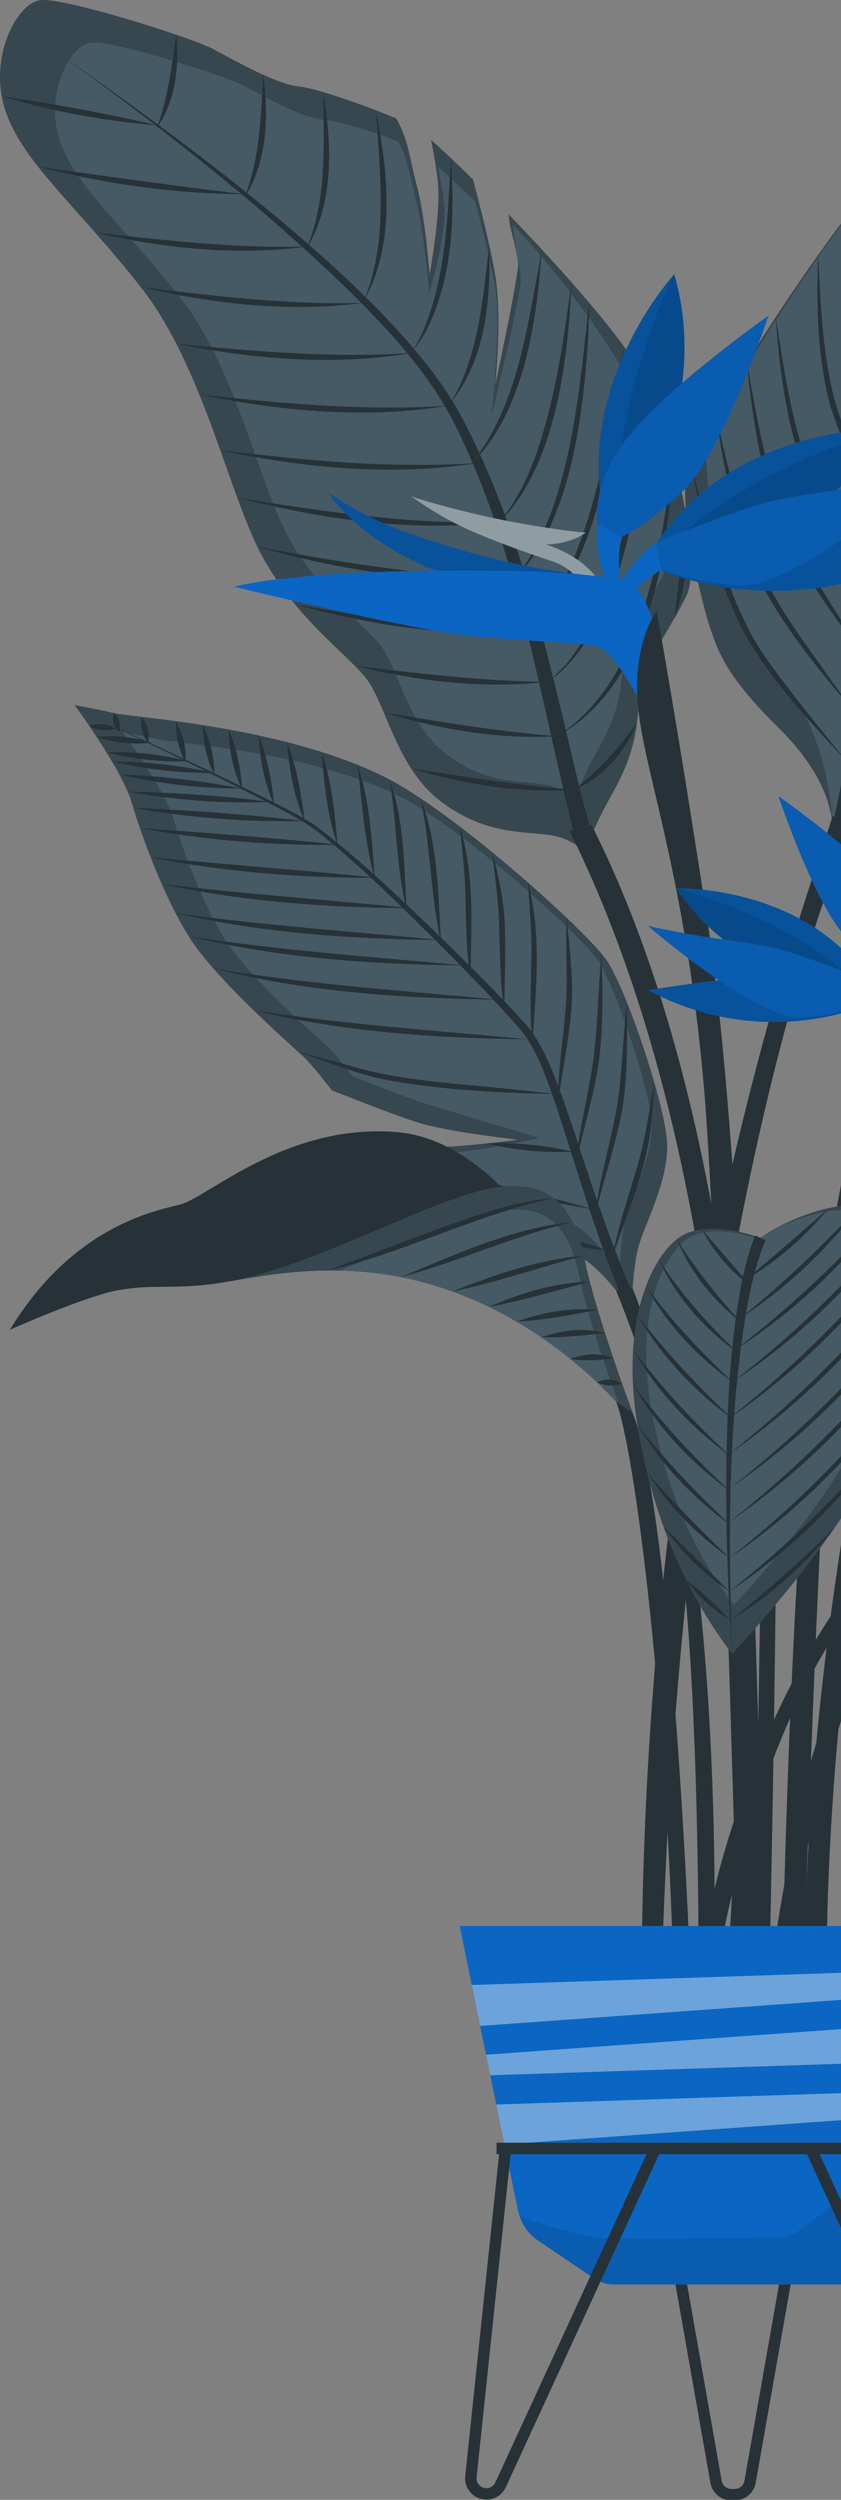 <svg width="180" height="535" viewBox="0 0 180 535" fill="none" xmlns="http://www.w3.org/2000/svg">
<rect x="0" y="0" width="180" height="535" fill="#808080" stroke="none"/>
<path d="M177.83 182.798C179.302 175.586 177.494 166.441 166.307 155.432C155.121 144.422 153.547 138.951 151.924 134.207C150.301 129.463 145.747 110.622 146.784 102.648C147.82 94.674 178.765 45.367 195.447 29.695C212.13 14.023 228.017 13.412 236.033 10.307C244.048 7.202 249.285 1.956 258.806 5.293C268.328 8.631 266.514 24.352 264.783 38.86C263.052 53.368 258.076 86.669 255.877 93.83C253.677 100.992 231.791 121.426 228.947 127.324C226.102 133.223 218.039 151.195 208.626 156.885C199.215 162.574 185.719 170.909 182.749 175.092C179.779 179.275 177.83 182.798 177.83 182.798Z" fill="#37474F"/>
<path d="M177.83 182.798C179.118 176.489 177.136 155.979 167.35 146.348C157.565 136.717 157.219 127.481 155.799 123.332C154.379 119.182 150.397 102.701 151.303 95.726C152.21 88.751 179.28 45.618 193.872 31.908C208.466 18.198 222.363 17.663 229.375 14.947C236.386 12.232 240.968 7.642 249.298 10.562C257.627 13.482 256.04 27.233 254.526 39.925C253.012 52.617 248.66 81.746 246.735 88.011C244.81 94.276 225.666 112.151 223.178 117.31C220.69 122.47 214.047 142.291 205.814 147.268C197.58 152.245 191.488 158.915 188.891 162.574C186.291 166.234 177.83 182.798 177.83 182.798Z" fill="#455A64"/>
<path d="M178.2 174.686C171.659 195.636 137.325 285.914 137.325 425.841H141.621C141.621 425.841 142.794 276.188 182.751 175.092L178.2 174.686Z" fill="#263238"/>
<path d="M178.499 175.402C181.188 162.514 188.342 124.202 191.203 112.057C200.2 88.181 213.807 66.4 225.763 43.978C229.65 37.086 235.294 31.495 240.907 26.034C246.588 20.652 252.545 15.574 258.703 10.762C252.64 15.693 246.789 20.885 241.228 26.365C235.792 31.86 230.255 37.576 226.578 44.41C215.124 66.939 202.013 88.914 193.524 112.752C192.493 116.575 191.108 125.935 190.318 129.91L182.118 176.076L178.499 175.402Z" fill="#263238"/>
<path d="M181.356 163.101C173.089 154.171 164.476 145.155 158.693 134.348C153.373 123.286 150.232 111.373 147.829 99.399C148.662 102.258 149.463 105.292 150.36 108.186C152.962 116.894 155.735 125.67 159.789 133.8C162.394 139.287 166.269 144.016 169.912 148.847C173.631 153.672 177.492 158.386 181.356 163.101Z" fill="#263238"/>
<path d="M153.183 88.823C155.899 100.335 158.491 112.032 163.297 122.856C167.029 130.902 172.59 137.986 177.65 145.237C179.365 147.665 181.14 150.047 182.892 152.453C175.263 143.345 167.472 134.077 162.181 123.36C157.441 112.358 154.948 100.609 153.183 88.823Z" fill="#263238"/>
<path d="M159.854 77.559C161.932 89.009 163.858 100.649 168.07 111.514C171.375 119.585 176.426 126.868 180.999 134.272C182.548 136.753 184.159 139.194 185.744 141.656C178.736 132.287 171.646 122.74 166.931 111.964C162.792 100.921 160.968 89.236 159.854 77.559Z" fill="#263238"/>
<path d="M189.313 129.867C182.861 120.687 176.564 111.272 172.101 100.932C169.163 92.956 167.743 84.614 166.749 76.23C166.467 73.438 166.198 70.646 166.04 67.847C167.769 78.846 169.329 90.048 173.245 100.492C177.465 110.629 183.819 120.341 189.313 129.867Z" fill="#263238"/>
<path d="M175.11 54.55C175.676 65.224 176.006 76.114 178.857 86.437C181.216 94.064 184.622 101.485 187.817 108.836L191.096 116.218C185.895 106.76 181.052 97.057 177.678 86.773C174.913 76.254 174.694 65.341 175.11 54.55Z" fill="#263238"/>
<path d="M146.967 127.366C143.734 134.343 136.86 143.134 136.712 149.394C136.478 160.789 132.924 166.45 129.925 171.906C126.927 177.363 125.171 182.497 125.171 182.497C125.171 182.497 122.919 179.425 117.361 178.664C111.787 177.904 103.523 178.591 94.118 171.336C84.712 164.081 82.591 150.374 78.188 144.962C73.8 139.564 64 132.865 56.555 119.832C49.124 106.814 43.786 78.861 30.153 61.469C16.52 44.091 4.789 34.774 1.117 23.554C-2.554 12.349 3.574 0.662 8.636 0.033C13.712 -0.597 40.875 8.019 45.497 10.433C50.105 12.846 58.895 17.981 64.177 18.552C68.009 18.961 78.445 22.691 84.808 25.353C87.514 30.019 87.756 34.466 89.101 39.279C91.047 46.271 91.936 58.688 91.936 58.688C91.936 58.688 94.133 47.075 93.812 40.273C93.681 37.757 93.037 33.838 92.261 29.903C94.778 32.184 97.864 35.095 101.228 38.387C102.618 43.565 104.885 52.37 105.967 58.689C107.591 68.153 105.967 82.429 105.967 82.429C105.967 82.429 109.668 65.651 110.838 57.431C111.218 54.68 108.892 48.888 108.892 45.904C120.009 57.386 133.817 72.906 137.635 80.6C144.846 95.156 150.199 120.388 146.967 127.366Z" fill="#37474F"/>
<path d="M142.358 122.227C139.486 128.426 133.378 136.236 133.248 141.798C133.041 151.921 129.882 156.951 127.219 161.798C124.554 166.645 122.995 171.207 122.995 171.207C122.995 171.207 120.994 168.477 116.055 167.803C111.104 167.127 103.762 167.738 95.406 161.292C87.049 154.847 85.165 142.671 81.254 137.862C77.356 133.066 68.648 127.114 62.034 115.535C55.431 103.969 50.689 79.135 38.577 63.683C26.465 48.245 16.043 39.967 12.781 30C9.519 20.044 14.965 9.661 19.461 9.103C23.97 8.545 48.103 16.199 52.21 18.343C56.303 20.487 64.114 25.048 68.805 25.555C72.209 25.919 79.519 27.899 85.172 30.265C87.577 34.41 87.791 38.361 88.987 42.636C90.716 48.848 91.843 62.893 91.843 62.893C91.843 62.893 95.421 50.896 95.135 44.853C95.018 42.618 94.446 39.135 93.757 35.639C95.992 37.667 98.734 40.253 101.723 43.176C102.958 47.776 104.972 55.599 105.934 61.214C107.376 69.622 105.169 89.137 105.169 89.137C105.169 89.137 110.385 68.02 111.425 60.717C111.762 58.273 109.786 50.79 109.786 48.139C119.662 58.341 130.677 73.846 134.069 80.681C140.474 93.611 145.23 116.028 142.358 122.227Z" fill="#455A64"/>
<path d="M122.688 177.695C115.578 149.313 111.167 119.705 98.453 93.109C92.54 80.216 82.608 69.915 72.534 60.109C53.575 42.089 32.863 25.981 11.599 10.761C37.001 28.556 84.764 62.6 98.799 89.257C109.113 108.648 114.76 130.136 119.938 151.342C122.014 159.813 123.799 168.428 126.21 176.629L122.688 177.695Z" fill="#263238"/>
<path d="M0.385 20.615C11.537 22.191 22.67 24.28 33.648 26.803C22.43 25.942 11.169 23.818 0.385 20.615Z" fill="#263238"/>
<path d="M8.151 35.667C20.681 37.448 39.956 40.121 52.385 41.562C37.507 41.511 22.552 39.383 8.151 35.667Z" fill="#263238"/>
<path d="M20.337 49.752C34.216 51.346 48.792 52.949 62.735 52.828C63.681 52.808 64.629 52.794 65.579 52.795C50.503 54.807 35.096 53.142 20.337 49.752Z" fill="#263238"/>
<path d="M30.108 61.411C44.636 63.223 59.904 65.029 74.52 64.889C75.512 64.867 76.504 64.85 77.5 64.849C61.693 66.908 45.555 65.038 30.108 61.411Z" fill="#263238"/>
<path d="M37.728 73.566C53.429 75.099 69.192 76.494 84.975 75.731L88.134 75.555C71.438 78.349 54.244 76.874 37.728 73.566Z" fill="#263238"/>
<path d="M42.644 84.42C59.197 86.207 75.832 87.824 92.495 87.025L95.829 86.834C78.192 89.712 60.053 87.995 42.644 84.42Z" fill="#263238"/>
<path d="M102.177 99.091C83.922 102.012 65.16 100.147 47.164 96.385L54.033 97.146C70.011 98.972 86.097 100.171 102.177 99.091Z" fill="#263238"/>
<path d="M50.791 106.493C68.038 109.312 85.398 111.915 102.915 111.813L106.419 111.759C87.788 113.915 68.854 111.127 50.791 106.493Z" fill="#263238"/>
<path d="M110.647 123.475C91.95 125.229 73.061 122.043 55.077 117.024L61.985 118.267C78.052 121.199 94.276 123.549 110.647 123.475Z" fill="#263238"/>
<path d="M114.859 134.943C97.492 136.652 79.92 133.93 63.166 129.385L69.601 130.445C84.571 132.957 99.652 134.936 114.859 134.943Z" fill="#263238"/>
<path d="M117.287 145.914C103.458 147.489 89.38 145.802 75.92 142.477C89.507 144.134 103.618 145.824 117.287 145.914Z" fill="#263238"/>
<path d="M119.262 157.557C106.713 158.281 94.081 156.135 82.109 152.453C83.665 152.677 85.204 152.967 86.754 153.202C97.518 155.056 108.369 156.695 119.262 157.557Z" fill="#263238"/>
<path d="M122.773 169.025C111.044 169.768 99.218 167.854 88.003 164.476C89.462 164.661 90.905 164.914 92.356 165.113C102.442 166.721 112.592 168.178 122.773 169.025Z" fill="#263238"/>
<path d="M147.244 112.651C147.535 119.256 146.641 125.91 144.436 132.15C144.983 125.549 145.856 119.128 147.244 112.651Z" fill="#263238"/>
<path d="M122.773 169.025C128.169 165.016 132.286 160.114 136.317 154.777C133.833 160.931 129.023 166.534 122.773 169.025Z" fill="#263238"/>
<path d="M119.262 157.557C135.681 146.943 140.292 124.074 142.958 105.975L143.505 101.808L143.982 97.628C143.356 118.009 138.849 146.849 119.262 157.557Z" fill="#263238"/>
<path d="M138.439 82.284C137.889 101.017 134.457 129.54 120.628 143.192C119.768 144.145 118.28 145.095 117.287 145.914C119.406 144.044 121.514 141.997 123.054 139.626C127.982 132.641 130.738 124.346 132.864 116.121C135.731 105.141 137.193 93.563 138.439 82.284Z" fill="#263238"/>
<path d="M112.855 135.133C124.565 123.322 128.465 102.234 131.601 86.328C132.273 82.448 132.987 78.117 133.596 74.239C132.135 93.019 127.828 122.411 112.855 135.133Z" fill="#263238"/>
<path d="M109.783 124.294C122.125 109.868 124.023 83.203 126.078 64.76C126.082 67.383 125.972 70.002 125.876 72.624C124.727 89.267 122.199 112.11 109.783 124.294Z" fill="#263238"/>
<path d="M106.536 112.11C112.572 105.191 115.407 96.199 117.636 87.439C119.264 80.796 120.433 74.022 121.38 67.241L122.319 60.431C121.61 77.007 118.982 100.071 106.536 112.11Z" fill="#263238"/>
<path d="M100.656 99.471C109.898 88.297 112.277 73.301 114.906 59.443L115.926 53.35C114.966 68.598 112.159 88.457 100.656 99.471Z" fill="#263238"/>
<path d="M104.708 52.429C105.075 63.942 104.006 76.769 96.532 86.073C97.261 84.794 97.994 83.542 98.552 82.196C102.695 72.84 103.555 62.496 104.708 52.429Z" fill="#263238"/>
<path d="M96.501 33.838C97.371 46.202 96.94 59.363 91.29 70.651C90.448 72.239 89.44 73.736 88.309 75.117C89.213 73.575 90.1 72.042 90.748 70.391C95.5 58.861 95.804 46.139 96.501 33.838Z" fill="#263238"/>
<path d="M77.866 64.38C82.561 53.18 81.618 40.639 80.833 28.778L80.426 23.613C83.066 36.747 84.771 52.277 77.866 64.38Z" fill="#263238"/>
<path d="M65.638 53.19C69.999 42.615 69.32 30.926 69.149 19.707C71.035 30.759 71.589 43.245 65.638 53.19Z" fill="#263238"/>
<path d="M52.254 42.424C55.647 33.967 55.823 24.991 56.336 16.006C57.557 24.836 57.211 34.716 52.254 42.424Z" fill="#263238"/>
<path d="M33.515 27.504C35.968 20.97 36.706 14.3 37.713 7.435C38.442 14.27 37.505 21.742 33.515 27.504Z" fill="#263238"/>
<path d="M121.907 177.844C170.498 275.724 155.257 425.841 155.257 425.841H160.037C160.037 425.841 173.741 269.862 126.616 176.582L121.907 177.844Z" fill="#263238"/>
<path d="M136.611 266.97C135.381 271.666 135.119 280.691 135.119 280.691C135.119 280.691 129.282 271.49 123.548 268.609C117.8 265.742 97.483 258.984 87.331 250.983C84.801 248.993 82.417 246.697 80.193 244.313C83.148 244.928 85.927 245.395 87.887 245.542C94.894 246.069 110.837 243.918 110.837 243.918C110.837 243.918 96.239 242.294 89.759 240.335C85.151 238.93 77.603 235.917 71.065 233.372C68.549 230.169 66.383 227.448 64.615 225.838C59.758 221.465 48.276 211.094 42.263 203.122C36.251 195.149 30.312 179.133 28.25 171.936C26.174 164.738 15.963 150.887 15.963 150.887C15.963 150.887 20.147 151.648 24.579 152.643C29.011 153.638 60.519 155.436 82.255 166.246C97.365 173.765 125.596 199.348 129.808 205.462C134.021 211.576 142.344 236.239 142.768 244.489C143.192 252.752 137.824 262.275 136.611 266.97Z" fill="#37474F"/>
<path d="M133.947 260.304C132.851 264.495 132.615 272.55 132.615 272.55C132.615 272.55 127.405 264.337 122.287 261.766C117.156 259.207 102.02 258.703 92.958 251.561C90.7 249.786 88.572 247.736 86.587 245.607C89.224 246.156 91.705 246.574 93.454 246.704C99.708 247.174 115.42 243.543 115.42 243.543C115.42 243.543 97.909 238.278 92.125 236.528C88.012 235.275 81.275 232.586 75.439 230.314C73.193 227.454 71.261 225.025 69.681 223.59C65.346 219.686 55.096 210.429 49.73 203.313C44.365 196.197 39.063 181.9 37.223 175.476C35.369 169.053 26.256 156.687 26.256 156.687C26.256 156.687 29.99 157.366 33.946 158.254C37.902 159.142 66.026 160.748 85.429 170.396C98.915 177.108 124.115 199.943 127.875 205.401C131.635 210.859 139.064 232.871 139.443 240.235C139.823 247.612 135.032 256.112 133.947 260.304Z" fill="#455A64"/>
<path d="M131.871 276.207C137.584 290.453 141.741 302.917 145.366 329.368C149.964 362.914 149.5 425.841 149.5 425.841H152.661C152.661 425.841 156.553 328.395 135.394 275.724L131.871 276.207Z" fill="#263238"/>
<path d="M132.803 276.982C127.151 263.361 123.186 249.101 118.53 235.168C116.698 230.084 114.929 224.823 111.579 220.57C105.583 213.656 99.077 207.149 92.623 200.646C84.782 192.929 76.938 185.14 68.332 178.279C65.465 175.984 62.187 174.338 58.962 172.607C45.932 165.803 32.656 159.456 19.382 153.125C32.745 159.272 46.103 165.431 59.245 172.062C62.516 173.756 65.876 175.394 68.796 177.668C77.542 184.442 85.506 192.134 93.484 199.77C100.066 206.22 106.67 212.641 112.814 219.534C116.395 223.932 118.313 229.357 120.267 234.556C122.753 241.516 124.922 248.539 127.303 255.483C129.672 262.427 132.203 269.307 135.067 276.038L132.803 276.982Z" fill="#263238"/>
<path d="M131.038 269.237C131.928 263.709 134.512 256.022 136.11 250.589C137.48 246.154 138.464 241.121 139.156 236.512C139.464 234.931 139.731 233.344 140.077 231.761C139.957 234.539 139.567 238.606 139.298 241.421C138.143 251.099 133.988 260.039 131.038 269.237Z" fill="#263238"/>
<path d="M134.226 214.619C134.141 222.26 134.447 230.006 133.162 237.567C131.759 245.129 129.244 252.337 127.425 259.788C127.638 257.885 127.969 256 128.307 254.114C129.419 248.507 130.934 242.95 131.955 237.35C133.275 229.834 133.192 222.186 134.226 214.619Z" fill="#263238"/>
<path d="M128.726 204.087C128.985 211.679 129.148 219.262 128.222 226.833C127.49 232.306 125.882 238.139 124.564 243.5C124.086 245.33 123.673 247.171 123.256 249.023C123.908 241.486 126.015 234.135 127.008 226.668C127.967 219.208 128.038 211.599 128.726 204.087Z" fill="#263238"/>
<path d="M121.266 196.393C121.807 201.36 122.3 206.422 122.449 211.423C122.459 218.153 121.153 224.769 120.144 231.382C119.861 233.028 119.643 234.682 119.392 236.341C119.349 229.659 120.484 223.002 121.015 216.371C121.631 209.718 120.977 203.073 121.266 196.393Z" fill="#263238"/>
<path d="M110.501 263.167C117.217 263.847 123.734 265.335 130.072 267.658C123.372 266.989 116.822 265.479 110.501 263.167Z" fill="#263238"/>
<path d="M81.698 245.877C94.021 251.123 108.273 253.687 121.177 257.203C123.068 257.734 124.968 258.221 126.853 258.779C124.908 258.492 122.98 258.121 121.045 257.789C107.652 255.045 93.749 252.675 81.698 245.877Z" fill="#263238"/>
<path d="M104.064 244.722C110.347 244.478 116.503 245.058 122.626 246.492C116.385 246.747 110.145 246.145 104.064 244.722Z" fill="#263238"/>
<path d="M63.867 225.15C68.42 226.279 72.918 227.531 77.409 228.802C88.459 231.632 100.661 232.054 112.032 233.384L119.012 234.117C107.397 233.98 95.482 233.28 84.018 231.372C77.077 230.181 70.51 227.399 63.867 225.15Z" fill="#263238"/>
<path d="M54.257 216.213C73.486 219.215 93.759 220.592 113.176 222.431C93.435 222.205 73.49 220.88 54.257 216.213Z" fill="#263238"/>
<path d="M106.697 213.945C86.235 213.645 65.503 212.353 45.627 207.217C46.894 207.424 48.158 207.641 49.417 207.873C68.043 210.785 87.876 212.191 106.697 213.945Z" fill="#263238"/>
<path d="M40.391 200.371C59.671 203.406 80 204.785 99.471 206.633C79.675 206.398 59.673 205.071 40.391 200.371Z" fill="#263238"/>
<path d="M94.219 201.176C75.271 200.995 56.064 199.686 37.567 195.413C56.377 198.049 75.319 199.357 94.219 201.176Z" fill="#263238"/>
<path d="M88.106 194.359C70.216 194.271 52.118 192.983 34.614 189.181C52.087 191.279 70.582 192.645 88.106 194.359Z" fill="#263238"/>
<path d="M80.895 187.865C64.644 187.903 48.237 186.681 32.258 183.491C46.464 184.797 66.889 186.45 80.895 187.865Z" fill="#263238"/>
<path d="M73.025 180.829C58.6 180.969 44.118 179.884 29.932 177.231C43.772 178.169 59.223 179.363 73.025 180.829Z" fill="#263238"/>
<path d="M28.528 172.886C40.734 173.389 53.061 174.301 65.198 175.709C52.95 175.97 40.586 175.056 28.528 172.886Z" fill="#263238"/>
<path d="M58.134 171.644C47.828 171.997 37.477 171.267 27.328 169.436C37.588 169.589 47.957 170.335 58.134 171.644Z" fill="#263238"/>
<path d="M51.669 168.733C42.857 168.758 34.091 167.745 25.515 165.72C34.323 166.067 43.011 167.085 51.669 168.733Z" fill="#263238"/>
<path d="M45.861 165.427C38.495 165.487 31.15 164.633 23.964 162.984C31.355 162.95 38.667 163.821 45.861 165.427Z" fill="#263238"/>
<path d="M24.915 155.933C22.91 156.574 20.929 156.382 19.093 155.348C21.108 154.7 23.067 154.905 24.915 155.933Z" fill="#263238"/>
<path d="M32.478 158.947C28.564 159.413 24.487 158.957 20.688 157.719C24.682 157.28 28.721 157.751 32.478 158.947Z" fill="#263238"/>
<path d="M40.318 162.91C34.434 163.145 28.503 162.474 22.779 161.009C28.71 160.797 34.593 161.47 40.318 162.91Z" fill="#263238"/>
<path d="M113.016 188.889C115.923 199.938 114.776 211.259 113.997 222.492L113.952 223.015L113.906 222.485C113.341 216.915 113.638 211.237 113.72 205.646C113.945 200.033 113.304 194.483 113.016 188.889Z" fill="#263238"/>
<path d="M105.366 182.409C106.867 187.889 108 193.52 108.088 199.218C108.238 204.163 107.984 211.208 107.926 216.213C107.04 210.615 107.046 204.899 106.862 199.258C106.821 193.592 105.934 188.03 105.366 182.409Z" fill="#263238"/>
<path d="M98.432 176.909C101.641 187.208 100.867 198.509 100.684 209.162C99.786 203.826 99.791 198.377 99.636 192.993C99.618 187.594 98.967 182.272 98.432 176.909Z" fill="#263238"/>
<path d="M90.022 170.868C93.773 180.475 93.769 191.329 94.391 201.496C94.391 201.496 94.395 201.613 94.395 201.615C92.09 191.492 92.177 181.032 90.022 170.868Z" fill="#263238"/>
<path d="M83.396 166.845C86.577 175.752 86.463 185.384 87.038 194.695C84.772 185.562 84.937 176.124 83.396 166.845Z" fill="#263238"/>
<path d="M76.506 163.671C79.195 171.453 79.527 179.701 80.254 187.835C78.051 181.168 77.413 170.775 76.506 163.671Z" fill="#263238"/>
<path d="M68.856 160.935C71.034 167.415 71.674 174.185 72.263 180.961C70.013 174.526 69.382 167.712 68.856 160.935Z" fill="#263238"/>
<path d="M61.425 158.829C63.538 164.267 64.496 169.941 65.2 175.709C62.859 170.379 61.894 164.613 61.425 158.829Z" fill="#263238"/>
<path d="M55.37 157.396C57.26 162.194 58.19 167.215 58.705 172.316C56.542 167.62 55.617 162.536 55.37 157.396Z" fill="#263238"/>
<path d="M48.963 156.123C50.668 160.277 51.514 164.558 51.874 169.025C49.879 165.003 49.017 160.594 48.963 156.123Z" fill="#263238"/>
<path d="M43.434 155.187C45.065 158.52 45.852 162.042 45.861 165.748C44.236 162.54 43.416 158.838 43.434 155.187Z" fill="#263238"/>
<path d="M37.685 154.339C39.188 157.076 39.87 160.053 39.747 163.16C38.338 160.74 37.517 157.389 37.685 154.339Z" fill="#263238"/>
<path d="M30.327 153.417C31.608 155.045 32.084 157.048 31.717 159.005C30.492 157.475 29.953 155.425 30.327 153.417Z" fill="#263238"/>
<path d="M24.433 152.613C25.372 153.483 25.689 154.542 25.629 155.756C25.64 155.761 25.188 155.426 25.251 155.46L25.657 155.618C25.549 156.515 25.512 156.951 24.861 155.952C24.851 155.952 25.296 156.275 25.236 156.266L25.077 156.328C24.311 155.225 23.941 153.944 24.433 152.613Z" fill="#263238"/>
<path d="M135.394 302.354C135.394 302.354 116.142 244.85 84.881 242.28C61.214 240.335 44.432 256.387 38.352 257.847C32.273 259.306 15.247 262.953 2.115 284.599C2.115 284.599 18.409 277.303 25.463 276.087C32.517 274.871 36.651 275.844 44.92 274.871C53.19 273.898 71.88 268.4 93.806 275.357C119.099 283.384 135.394 302.354 135.394 302.354Z" fill="#263238"/>
<path d="M133.919 302.319C133.129 301.428 118.487 283.187 93.811 275.361C76.287 269.788 60.812 272.187 51.098 273.884C70.64 269.232 90.885 257.355 104.503 254.444C105.469 254.239 106.375 254.078 107.254 253.99C118.795 252.57 123.153 259.592 125.187 269.758C126.797 277.877 131.637 291.875 134.022 298.56C134.198 299.071 134.373 299.525 134.519 299.935C134.855 300.885 135.119 301.587 135.265 301.982C135.309 302.128 135.353 302.231 135.368 302.289C135.381 302.305 133.919 302.305 133.919 302.319Z" fill="#37474F"/>
<path d="M132.473 300.647C128.142 295.826 114.513 281.927 93.806 275.364C86.298 272.96 79.159 272.04 72.682 271.905C84.986 267.121 96.64 261.232 105.313 259.38C106.184 259.196 107.006 259.049 107.803 258.975C118.206 257.699 122.144 264.029 123.972 273.193C125.431 280.517 129.799 293.152 131.945 299.175C132.105 299.641 132.264 300.046 132.387 300.414C132.412 300.5 132.448 300.574 132.473 300.647Z" fill="#455A64"/>
<path d="M70.026 271.899C78.031 269.033 85.917 265.888 93.898 262.949C101.884 260.137 110.009 257.037 118.53 256.424C101.886 259.918 86.625 268.141 70.026 271.899Z" fill="#263238"/>
<path d="M85.809 273.303C97.664 268.427 109.668 262.767 122.568 261.557C110.001 264.419 98.259 269.996 85.809 273.303Z" fill="#263238"/>
<path d="M96.824 276.39C105.875 272.82 115.211 269.557 124.966 268.725C115.534 271.223 106.395 274.42 96.824 276.39Z" fill="#263238"/>
<path d="M104.59 279.681C111.451 276.768 118.738 274.442 126.253 274.313C119.839 275.94 111.044 278.577 104.59 279.681Z" fill="#263238"/>
<path d="M127.951 280.339C122.125 281.423 116.46 282.537 110.53 282.84C116.097 280.88 122.039 279.74 127.951 280.339Z" fill="#263238"/>
<path d="M115.825 286.19C120.185 284.679 125.019 284.023 129.516 285.327C124.878 285.724 120.49 286.342 115.825 286.19Z" fill="#263238"/>
<path d="M122.055 290.827C124.993 289.676 128.315 289.441 131.271 290.667C128.123 291.135 125.211 291.35 122.055 290.827Z" fill="#263238"/>
<path d="M127.819 295.874C129.54 294.969 131.545 294.996 133.157 296.123C131.277 296.673 129.63 296.652 127.819 295.874Z" fill="#263238"/>
<path d="M131.871 299.987C135.764 309.852 142.787 364.228 144.231 425.841H147.936C147.936 425.841 144.258 324.423 135.368 302.29L131.871 299.987Z" fill="#263238"/>
<path d="M202.273 230.624C194.981 253 172.118 339.907 172.118 425.841H176.982C176.982 425.841 174.307 335.448 206.465 232.57L202.273 230.624Z" fill="#263238"/>
<path d="M200.38 315.787C191.82 328.882 176.476 360.788 170.904 387.738C165.331 414.69 164.58 425.841 164.58 425.841H168.229C168.229 425.841 171.714 369.339 201.71 319.682L200.38 315.787Z" fill="#263238"/>
<path d="M198.039 320.808C188.373 321.628 179.438 346.054 179.438 346.054C179.438 346.054 194.936 331.641 216.81 337.764C216.81 337.764 206.947 320.052 198.039 320.808Z" fill="#263238"/>
<path d="M181.974 339.995C167.903 358.228 151.364 396.007 149.5 425.841H152.661C152.661 425.841 159.91 372.393 183.769 342.855L181.974 339.995Z" fill="#263238"/>
<path d="M127.807 123.892C127.807 123.892 125.152 119.235 116.83 116.52C116.83 116.52 121.838 116.607 125.384 113.953C125.384 113.953 122.701 113.975 111.791 112.082C100.881 110.188 88.547 106.604 87.946 106.141C87.345 105.677 91.139 108.714 97.156 111.865C103.174 115.015 114.241 118.829 118.083 120.076C121.926 121.324 123.852 124.079 123.852 124.079L127.807 123.892Z" fill="#455A64"/>
<path opacity="0.4" d="M127.807 123.892C127.807 123.892 125.152 119.235 116.83 116.52C116.83 116.52 121.838 116.607 125.384 113.953C125.384 113.953 122.701 113.975 111.791 112.082C100.881 110.188 88.547 106.604 87.946 106.141C87.345 105.677 91.139 108.714 97.156 111.865C103.174 115.015 114.241 118.829 118.083 120.076C121.926 121.324 123.852 124.079 123.852 124.079L127.807 123.892Z" fill="white"/>
<path d="M144.317 58.688C144.317 58.688 121.394 83.695 130.125 113.401L132.969 114.932C132.969 114.932 153.019 88.986 144.317 58.688Z" fill="#0A66C2"/>
<path opacity="0.2" d="M144.317 58.688C144.317 58.688 121.394 83.695 130.125 113.401L132.969 114.932C132.969 114.932 153.019 88.986 144.317 58.688Z" fill="black"/>
<path opacity="0.1" d="M133.089 114.795L132.972 114.939C128.88 90.837 143.698 59.552 144.282 58.724C144.312 58.702 144.313 58.688 144.313 58.688C152.632 87.651 134.695 112.641 133.089 114.795Z" fill="black"/>
<path d="M127.862 112.181C127.862 112.181 126.793 120.23 131.367 127.491L133.848 127.866C133.848 127.866 131.413 123.243 132.969 114.932L127.862 112.181Z" fill="#0A66C2"/>
<path d="M127.862 112.181C127.862 112.181 126.202 103.42 134.974 92.805C143.747 82.19 164.472 67.561 164.472 67.561C164.472 67.561 154.646 96.977 146.271 104.966C137.896 112.954 132.969 114.933 132.969 114.933L127.862 112.181Z" fill="#0A66C2"/>
<path opacity="0.1" d="M127.862 112.181C127.862 112.181 126.202 103.42 134.974 92.805C143.747 82.19 164.472 67.561 164.472 67.561C164.472 67.561 154.646 96.977 146.271 104.966C137.896 112.954 132.969 114.933 132.969 114.933L127.862 112.181Z" fill="black"/>
<path d="M191.093 91.612C191.093 91.612 157.187 90.507 140.334 116.481L141.023 119.636C141.023 119.636 173.771 117.949 191.093 91.612Z" fill="#0A66C2"/>
<path opacity="0.2" d="M191.093 91.612C191.093 91.612 157.187 90.507 140.334 116.481L141.023 119.636C141.023 119.636 173.771 117.949 191.093 91.612Z" fill="black"/>
<path opacity="0.1" d="M141.205 119.637L141.02 119.643C156.642 100.84 190.033 91.707 191.041 91.61C191.078 91.619 191.089 91.611 191.089 91.611C174.531 116.786 143.885 119.452 141.205 119.637Z" fill="black"/>
<path d="M198.452 118.184C198.452 118.184 192.4 117.163 183.261 115.975C172.615 114.592 157.751 113.361 142.914 119.136L141.621 122.082C141.621 122.082 168.438 134.194 198.452 118.184Z" fill="#0A66C2"/>
<g opacity="0.2">
<path d="M198.452 118.184C198.452 118.184 192.4 117.163 183.261 115.975C172.615 114.592 157.751 113.361 142.914 119.136L141.621 122.082C141.621 122.082 168.438 134.194 198.452 118.184Z" fill="black"/>
</g>
<path d="M140.372 116.221C140.372 116.221 133.568 120.653 131.038 128.853L132.369 130.98C132.369 130.98 134.291 126.121 141.611 121.888L140.372 116.221Z" fill="#0A66C2"/>
<path d="M140.422 116.19C140.422 116.19 146.865 113.201 160.276 108.636C167.589 106.147 176.291 105.407 183.509 104.266C192.037 102.919 198.517 101.403 198.517 101.403C198.517 101.403 169.879 126.275 158.131 125.279C146.384 124.283 141.607 121.882 141.607 121.882L140.422 116.19Z" fill="#0A66C2"/>
<g opacity="0.1">
<path d="M140.422 116.19C140.422 116.19 146.865 113.201 160.276 108.636C167.589 106.147 176.291 105.407 183.509 104.266C192.037 102.919 198.517 101.403 198.517 101.403C198.517 101.403 169.879 126.275 158.131 125.279C146.384 124.283 141.607 121.882 141.607 121.882L140.422 116.19Z" fill="black"/>
</g>
<path d="M124.683 122.981C112.902 121.749 99.793 118.477 87.304 114.067C77.248 110.515 70.248 105.439 70.248 105.439C70.248 105.439 78.267 118.298 99.964 124.38C121.662 130.462 129.34 131.513 129.34 131.513L124.683 122.981Z" fill="#0A66C2"/>
<path opacity="0.2" d="M124.683 122.981C112.902 121.749 99.793 118.477 87.304 114.067C77.248 110.515 70.248 105.439 70.248 105.439C70.248 105.439 78.267 118.298 99.964 124.38C121.662 130.462 129.34 131.513 129.34 131.513L124.683 122.981Z" fill="black"/>
<path d="M142.599 146.734C142.599 146.734 140.696 128.979 135.249 125.019C129.802 121.059 68.35 120.94 50.072 125.564C50.072 125.564 82.353 133.472 96.435 135.492C110.517 137.511 124.001 137.201 128.06 138.486C132.121 139.773 138.322 152.803 138.322 152.803L142.599 146.734Z" fill="#0A66C2"/>
<path d="M140.546 130.745C140.546 130.745 135.033 137.88 136.655 152.148C138.277 166.417 146.708 188.143 150.599 231.922C154.054 270.791 158.058 425.842 158.058 425.842H163.571C163.571 425.842 161.301 262.08 151.572 198.196C144.965 154.808 140.546 130.745 140.546 130.745Z" fill="#263238"/>
<path d="M183.149 163.093C183.149 163.093 201.961 183.617 194.796 207.994L192.463 209.251C192.463 209.251 176.008 187.957 183.149 163.093Z" fill="#0A66C2"/>
<path opacity="0.2" d="M183.149 163.093C183.149 163.093 201.961 183.617 194.796 207.994L192.463 209.251C192.463 209.251 176.008 187.957 183.149 163.093Z" fill="black"/>
<path opacity="0.1" d="M192.364 209.138L192.46 209.255C195.818 189.477 183.658 163.801 183.18 163.123C183.155 163.104 183.153 163.093 183.153 163.093C176.326 186.863 191.047 207.37 192.364 209.138Z" fill="black"/>
<path d="M196.654 206.992C196.654 206.992 198.016 199.802 190.818 191.091C183.618 182.379 166.609 170.374 166.609 170.374C166.609 170.374 174.674 194.515 181.546 201.071C188.419 207.626 192.463 209.251 192.463 209.251L196.654 206.992Z" fill="#0A66C2"/>
<path opacity="0.1" d="M196.654 206.992C196.654 206.992 198.016 199.802 190.818 191.091C183.618 182.379 166.609 170.374 166.609 170.374C166.609 170.374 174.674 194.515 181.546 201.071C188.419 207.626 192.463 209.251 192.463 209.251L196.654 206.992Z" fill="black"/>
<path d="M144.763 190.112C144.763 190.112 172.588 189.206 186.42 210.52L185.853 213.11C185.853 213.11 158.979 211.726 144.763 190.112Z" fill="#0A66C2"/>
<path opacity="0.2" d="M144.763 190.112C144.763 190.112 172.588 189.206 186.42 210.52L185.853 213.11C185.853 213.11 158.979 211.726 144.763 190.112Z" fill="black"/>
<path opacity="0.1" d="M185.703 213.111L185.855 213.116C173.035 197.685 145.632 190.189 144.805 190.11C144.774 190.117 144.766 190.111 144.766 190.111C158.356 210.772 183.504 212.959 185.703 213.111Z" fill="black"/>
<path d="M138.724 211.919C138.724 211.919 143.69 211.082 151.19 210.107C159.926 208.971 172.125 207.961 184.302 212.7L185.363 215.118C185.363 215.118 163.355 225.058 138.724 211.919Z" fill="#0A66C2"/>
<g opacity="0.2">
<path d="M138.724 211.919C138.724 211.919 143.69 211.082 151.19 210.107C159.926 208.971 172.125 207.961 184.302 212.7L185.363 215.118C185.363 215.118 163.355 225.058 138.724 211.919Z" fill="black"/>
</g>
<path d="M186.346 210.282C186.346 210.282 181.059 207.829 170.054 204.082C164.051 202.04 156.911 201.433 150.988 200.497C143.989 199.391 138.671 198.146 138.671 198.146C138.671 198.146 162.173 218.558 171.814 217.741C181.454 216.924 185.375 214.954 185.375 214.954L186.346 210.282Z" fill="#0A66C2"/>
<g opacity="0.1">
<path d="M186.346 210.282C186.346 210.282 181.059 207.829 170.054 204.082C164.051 202.04 156.911 201.433 150.988 200.497C143.989 199.391 138.671 198.146 138.671 198.146C138.671 198.146 162.173 218.558 171.814 217.741C181.454 216.924 185.375 214.954 185.375 214.954L186.346 210.282Z" fill="black"/>
</g>
<path d="M186.244 222.228C186.244 222.228 190.769 227.151 189.438 236.996C188.106 246.84 181.188 261.832 177.995 292.038C175.16 318.858 171.873 425.841 171.873 425.841H167.349C167.349 425.841 169.211 312.846 177.196 268.767C182.619 238.831 186.244 222.228 186.244 222.228Z" fill="#263238"/>
<path d="M162.76 264.917C164.58 269.296 161.175 425.842 161.175 425.842H164.58C164.58 425.842 167.499 302.129 165.553 264.917H162.76Z" fill="#263238"/>
<path d="M162.76 264.917C162.76 264.917 151.329 260.539 145.248 264.917C139.168 269.296 132.787 283.402 136.463 305.291C140.14 327.179 148.166 342.745 156.679 353.933C156.679 353.933 175.406 334.233 184.891 316.965C194.376 299.698 200.456 281.943 197.782 267.594C195.106 253.243 174.676 256.648 162.76 264.917Z" fill="#37474F"/>
<path d="M162.4 265.218C162.4 265.218 152.349 261.369 147.002 265.218C141.656 269.068 136.045 281.471 139.278 300.719C142.51 319.966 149.569 333.653 157.053 343.491C157.053 343.491 173.521 326.169 181.861 310.984C190.202 295.799 195.548 280.188 193.197 267.57C190.845 254.953 172.88 257.946 162.4 265.218Z" fill="#455A64"/>
<path d="M163.884 265.407C161.736 270.324 160.551 276 159.604 281.337C155.742 305.296 155.894 329.717 156.678 353.933C155.706 339.012 155.195 324.046 155.544 309.069C155.777 299.713 156.299 290.313 157.635 281.025C158.482 275.409 159.481 269.778 161.634 264.428L163.884 265.407Z" fill="#263238"/>
<path d="M156.299 346.778C152.591 344.56 149.366 341.601 146.849 338.089C150.284 340.72 153.385 343.578 156.299 346.778Z" fill="#263238"/>
<path d="M156.299 346.778C164.153 340.535 171.646 333.865 178.766 326.782C172.581 334.721 164.888 341.554 156.299 346.778Z" fill="#263238"/>
<path d="M156.138 340.575C168.339 330.97 179.433 320.078 189.386 308.161C180.415 320.856 169.085 331.964 156.138 340.575Z" fill="#263238"/>
<path d="M156.138 333.422C170.8 321.92 183.925 308.555 195.149 293.68C184.938 309.294 171.55 322.913 156.138 333.422Z" fill="#263238"/>
<path d="M155.874 325.889C171.558 313.59 185.593 299.294 197.65 283.425C186.598 300.038 172.315 314.581 155.874 325.889Z" fill="#263238"/>
<path d="M156.518 318.283C172.245 305.948 186.306 291.599 198.396 275.688C187.309 292.342 173.001 306.938 156.518 318.283Z" fill="#263238"/>
<path d="M155.874 311.291C171.67 298.903 185.804 284.464 197.913 268.447C186.81 285.205 172.428 299.895 155.874 311.291Z" fill="#263238"/>
<path d="M155.597 303.904C170.626 292.088 184.298 278.328 196.115 263.211C185.315 279.076 171.307 293.13 155.597 303.904Z" fill="#263238"/>
<path d="M156.795 295.727C170.313 285.387 182.537 273.465 193.247 260.241C183.527 274.235 171.048 286.39 156.795 295.727Z" fill="#263238"/>
<path d="M157.381 288.867C169.119 279.821 179.915 269.645 189.765 258.574C180.871 270.45 169.854 280.821 157.381 288.867Z" fill="#263238"/>
<path d="M184.31 257.769C177.272 267.192 168.59 275.465 158.741 281.904C167.837 274.469 176.329 266.388 184.31 257.769Z" fill="#263238"/>
<path d="M159.575 273.918C164.696 269.622 172.311 263.054 177.377 258.559C172.395 264.654 166.335 269.883 159.575 273.918Z" fill="#263238"/>
<path d="M156.138 340.575C150.632 336.863 145.767 332.149 141.994 326.68C146.571 331.169 151.594 336.052 156.138 340.575Z" fill="#263238"/>
<path d="M156.138 333.422C149.203 328.519 143.083 322.318 138.512 315.138C143.993 321.444 150.089 327.633 156.138 333.422Z" fill="#263238"/>
<path d="M156.299 326.328C148.335 320.597 141.366 313.307 136.391 304.826C142.4 312.57 149.148 319.635 156.299 326.328Z" fill="#263238"/>
<path d="M156.299 319.175C147.926 313.066 140.57 305.325 135.469 296.268C141.606 304.621 148.729 312.116 156.299 319.175Z" fill="#263238"/>
<path d="M156.299 311.628C147.978 305.559 140.6 297.82 135.513 288.795C141.643 297.116 148.75 304.588 156.299 311.628Z" fill="#263238"/>
<path d="M156.898 303.758C148.903 297.971 141.492 290.269 136.493 281.496C142.563 289.554 149.59 296.905 156.898 303.758Z" fill="#263238"/>
<path d="M138.278 275.22C143.723 282.765 150.15 289.461 156.898 295.845C149.327 290.432 142.672 283.466 138.278 275.22Z" fill="#263238"/>
<path d="M157.936 289.511C150.793 284.437 144.662 277.646 141.042 269.618C145.761 276.996 151.617 283.477 157.936 289.511Z" fill="#263238"/>
<path d="M158.741 283.133C152.752 278.467 147.758 272.284 144.874 265.214C148.876 271.667 153.615 277.547 158.741 283.133Z" fill="#263238"/>
<path d="M160.716 275.264C156.668 272.372 152.655 267.936 150.257 263.123C153.725 267.197 157.501 271.489 160.716 275.264Z" fill="#263238"/>
<path d="M157.259 535.12H156.536C154.318 535.12 152.43 533.535 152.045 531.35L139.512 460.171L141.928 459.744L154.462 530.925C154.64 531.934 155.512 532.667 156.536 532.667H157.259C158.283 532.667 159.155 531.934 159.333 530.926L171.868 459.744L174.284 460.171L161.75 531.352C161.366 533.535 159.477 535.12 157.259 535.12Z" fill="#263238"/>
<path d="M215.408 412.185L203.003 472.783C202.434 475.563 200.916 477.948 198.805 479.382L186.852 487.499C185.494 488.422 183.95 488.908 182.38 488.908H131.428C129.859 488.908 128.317 488.423 126.96 487.502L114.993 479.383C112.881 477.949 111.362 475.564 110.793 472.782L98.388 412.186H215.408V412.185Z" fill="#0A66C2"/>
<path opacity="0.4" d="M211.352 431.994L209.573 440.704L104.933 444.139L104.037 439.735L211.352 431.994Z" fill="white"/>
<path opacity="0.4" d="M213.585 421.101L212.652 425.652L102.773 433.577L100.982 424.818L213.585 421.101Z" fill="white"/>
<path opacity="0.4" d="M208.273 447.022L207.304 451.782L107.963 458.933L106.208 450.395L208.273 447.022Z" fill="white"/>
<path opacity="0.1" d="M215.403 412.187L202.999 472.79C202.429 475.568 200.923 477.953 198.801 479.386L186.851 487.504C185.49 488.426 183.954 488.909 182.374 488.909H131.427C129.861 488.909 128.311 488.427 126.965 487.504L114.999 479.386C113.317 478.245 112.001 476.504 111.269 474.442C117.324 476.417 125.062 478.742 128.28 478.932C133.941 479.253 162.517 478.932 167.767 478.932C170.531 478.932 182.636 467.903 186.175 465.299C188.822 463.353 195.434 429.199 198.578 412.186H215.403V412.187Z" fill="black"/>
<path d="M104.106 534.959C102.815 534.959 101.581 534.41 100.717 533.451C99.854 532.492 99.437 531.206 99.572 529.922L106.966 459.67L109.406 459.926L102.012 530.179C101.948 530.78 102.137 531.36 102.541 531.809C102.946 532.258 103.502 532.506 104.107 532.506C104.926 532.506 105.677 532.024 106.021 531.28L139.177 459.283L141.405 460.309L108.248 532.305C107.506 533.918 105.881 534.959 104.106 534.959Z" fill="#263238"/>
<path d="M209.691 534.959C207.917 534.959 206.292 533.918 205.548 532.307L172.392 460.31L174.62 459.284L207.776 531.282C208.12 532.025 208.872 532.507 209.691 532.507C210.295 532.507 210.85 532.259 211.255 531.812C211.66 531.361 211.848 530.781 211.786 530.18L204.392 459.927L206.83 459.671L214.225 529.924C214.36 531.208 213.941 532.495 213.077 533.453C212.214 534.409 210.98 534.959 209.691 534.959Z" fill="#263238"/>
<path d="M207.521 458.569H106.276V461.023H207.521V458.569Z" fill="#263238"/>
</svg>
